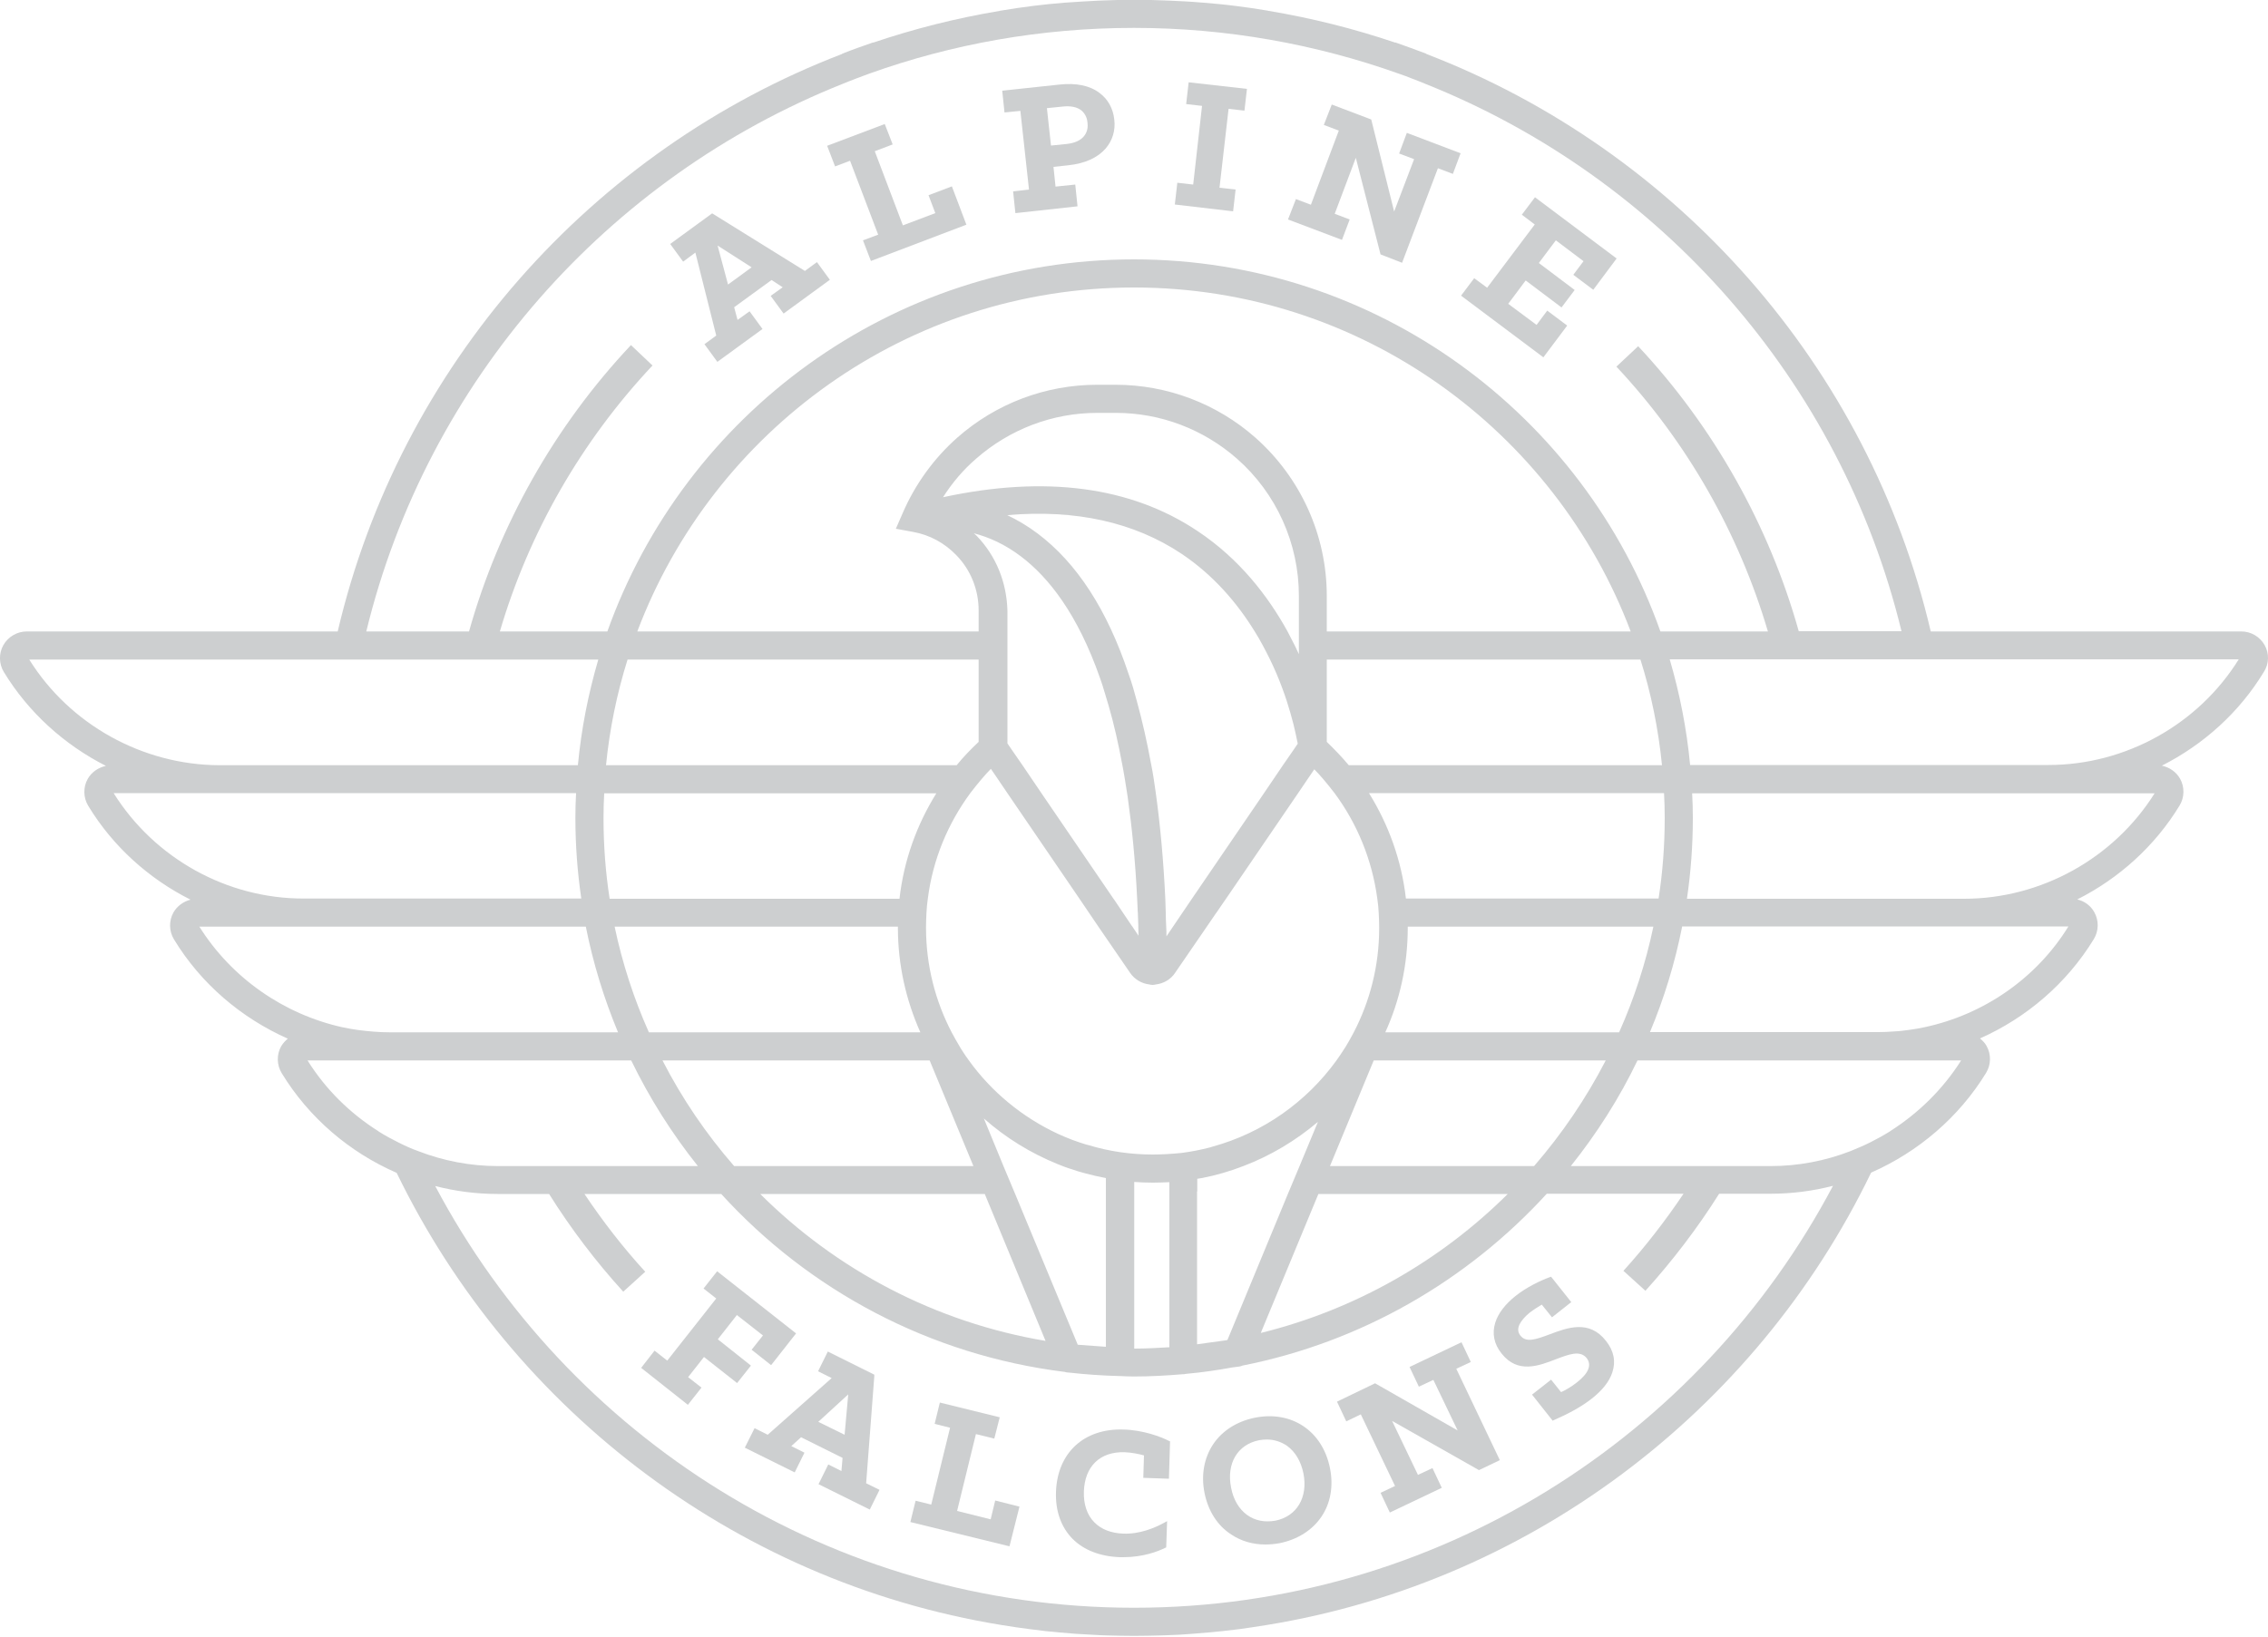 <?xml version="1.0" encoding="utf-8"?>
<!-- Generator: Adobe Illustrator 20.1.0, SVG Export Plug-In . SVG Version: 6.00 Build 0)  -->
<svg version="1.1" id="Layer_1" xmlns="http://www.w3.org/2000/svg" xmlns:xlink="http://www.w3.org/1999/xlink" x="0px" y="0px"
	 viewBox="0 0 1000 722" style="enable-background:new 0 0 1000 722;" xml:space="preserve">
<style type="text/css">
	.st0{fill:#CDCFD0;}
</style>
<g>
	<path class="st0" d="M306.6,111.4l9.2,36.6l-5.2,3.8l5.7,7.8l19.9-14.5l-5.7-7.8l-5.3,3.8l-1.5-5.6l16.5-12l4.9,3.2l-5.3,3.8
		l5.7,7.8l20.4-14.9l-5.7-7.8l-5.3,3.9L314,94.1l-18.5,13.5l5.7,7.8L306.6,111.4z M321,125.5l-4.6-17.2l15,9.6L321,125.5z"/>
	<polygon class="st0" points="374.8,70.9 387.2,103.5 380.5,106 384,115.1 426.1,99.1 419.7,82.2 409.4,86.1 412.4,94 398.1,99.4 
		385.7,66.7 393.6,63.7 390.1,54.7 364.7,64.3 368.2,73.4 	"/>
	<path class="st0" d="M449.9,48.9l3.8,34.7l-7,0.8l1,9.6l27.4-3l-1-9.6l-8.7,0.9l-0.9-8.7l6.5-0.7c7.4-0.8,12.9-3.3,16.5-7.4
		c3-3.5,4.4-8,3.8-12.8c-0.5-4.8-2.8-9-6.5-11.7c-4.3-3.3-10.3-4.5-17.7-3.7l-25.2,2.7l1,9.6L449.9,48.9z M461.6,47.7l6.9-0.7
		c3.6-0.4,6.4,0.2,8.3,1.7c1.9,1.6,2.6,3.8,2.7,5.4c0.2,1.6,0.1,3.9-1.5,5.9c-1.5,1.9-4.1,3.1-7.7,3.5l-6.9,0.7L461.6,47.7z"/>
	<polygon class="st0" points="544.8,83.6 537.7,82.8 541.7,48 548.7,48.8 549.8,39.2 524.1,36.3 523,45.9 530,46.7 526.1,81.4 
		519.1,80.6 518,90.2 543.7,93.2 	"/>
	<polygon class="st0" points="595.1,96.8 588.5,94.3 597.8,69.6 608.7,112.2 618.2,115.9 634,74.2 640.6,76.7 644,67.6 620.3,58.6 
		616.9,67.7 623.5,70.2 614.7,93.3 604.7,53.1 604.6,52.7 587.2,46.1 583.7,55.1 590.3,57.6 578,90.3 571.4,87.8 567.9,96.8 
		591.7,105.8 	"/>
	<polygon class="st0" points="691,143.6 682.2,137 677.5,143.3 665,134 672.7,123.7 688.5,135.6 694.3,127.9 678.5,116 686,106 
		698.2,115.2 693.7,121.2 702.5,127.8 712.8,114 676.8,87 671,94.7 676.7,99 655.7,126.9 650,122.7 644.2,130.4 680.5,157.6 	"/>
	<path class="st0" d="M998.5,284.5c-2.1-3.7-6-6-10.3-6H851.3h0c-27.4-117-111.9-212.2-222.4-254.7c0,0,0-0.1,0-0.1l0,0
		c-4.5-1.7-9.1-3.4-13.7-5l0,0.1c-18-6.1-36.7-10.8-55.8-14c-0.1,0-0.3,0-0.4-0.1c-4.7-0.8-9.5-1.5-14.3-2.1c0,0,0,0-0.1,0
		c-4.5-0.6-9.1-1-13.7-1.4c-0.5,0-1-0.1-1.5-0.1c-4.4-0.4-8.8-0.6-13.2-0.8c-0.9,0-1.7-0.1-2.6-0.1c-4.5-0.2-9-0.3-13.5-0.3
		c0,0,0,0,0,0c0,0,0,0,0,0c-4.5,0-9,0.1-13.5,0.3c-0.9,0-1.7,0.1-2.6,0.1c-4.4,0.2-8.9,0.5-13.3,0.8c-0.5,0-1,0.1-1.5,0.1
		c-4.6,0.4-9.1,0.8-13.7,1.4c0,0,0,0,0,0c-4.8,0.6-9.6,1.3-14.3,2.1c-0.1,0-0.3,0-0.4,0.1c-19.2,3.2-37.8,7.9-55.8,14l0-0.1
		c-4.6,1.6-9.2,3.2-13.7,5l0,0c0,0,0,0.1,0,0.1c-110.5,42.4-195,137.7-222.4,254.7h0H11.8c-4.2,0-8.2,2.3-10.3,6
		c-2.1,3.7-2,8.3,0.2,11.9c10.9,17.9,26.7,32.1,45,41.4c-3.3,0.7-6.3,2.7-8,5.7c-2.1,3.7-2,8.3,0.2,11.9
		c10.9,18,26.8,32.2,45.1,41.4c-3.1,0.8-5.9,2.8-7.5,5.6c-2.1,3.7-2,8.3,0.2,11.9c11.9,19.6,29.7,34.7,50.2,43.8
		c-1.1,0.9-2.1,2-2.9,3.3c-2.1,3.7-2,8.3,0.2,11.9c12,19.7,29.9,34.9,50.5,43.9c0.1,0,0.1,0.1,0.2,0.1
		C226.1,622.8,327.1,700,447.3,717.6c0.2,0,0.4,0.1,0.6,0.1c3.8,0.6,7.7,1,11.5,1.5c0.5,0.1,1.1,0.1,1.6,0.2c4,0.4,8.1,0.8,12.2,1.1
		c0.4,0,0.9,0.1,1.3,0.1c3.5,0.2,7,0.4,10.6,0.6c1,0,2,0.1,3,0.1c4,0.1,7.9,0.2,11.9,0.2c0,0,0,0,0,0c4,0,8-0.1,11.9-0.2
		c1,0,2-0.1,3-0.1c3.5-0.1,7.1-0.3,10.6-0.6c0.4,0,0.9-0.1,1.3-0.1c4.1-0.3,8.1-0.7,12.2-1.1c0.6-0.1,1.1-0.1,1.7-0.2
		c3.9-0.4,7.7-0.9,11.5-1.5c0.2,0,0.4-0.1,0.6-0.1C672.9,700,774,622.8,825,517.2c0.1,0,0.1-0.1,0.2-0.1
		c20.6-9.1,38.5-24.3,50.5-43.9c2.2-3.6,2.3-8.2,0.2-11.9c-0.7-1.3-1.7-2.3-2.9-3.3c20.5-9.1,38.2-24.2,50.2-43.8
		c2.2-3.6,2.3-8.2,0.2-11.9c-1.6-2.9-4.4-4.9-7.5-5.6c18.4-9.3,34.2-23.5,45.1-41.4c2.2-3.6,2.3-8.2,0.2-11.9c-1.7-3-4.7-5-8-5.7
		c18.3-9.3,34.1-23.4,45-41.4C1000.5,292.7,1000.6,288.2,998.5,284.5z M371.5,37c1.9-0.8,3.8-1.5,5.8-2.3c2-0.7,3.9-1.5,5.9-2.2
		c36.5-13.1,75.9-20.2,116.8-20.2s80.3,7.2,116.8,20.2c2,0.7,4,1.4,5.9,2.2c1.9,0.7,3.9,1.5,5.8,2.3
		c103.8,41.4,183.2,131.2,209.9,241.4h-45.3c-13.1-46.7-37.5-90.1-70.8-125.7l-9.6,9c31.1,33.2,54,73.4,66.8,116.8h-47.4
		C698.3,183,607,114.4,500,114.4S301.8,183,267.8,278.5h-47.4c12.8-43.6,36-84,67.3-117.3l-9.5-9c-33.6,35.7-58.2,79.3-71.4,126.3
		h-45.3C188.3,168.2,267.7,78.4,371.5,37z M508.3,509.2c-9.8,0-19.3-1.4-28.2-4.1c-0.4-0.1-0.8-0.2-1.2-0.3
		c-2.1-0.6-4.2-1.4-6.2-2.1c-2.1-0.8-4.2-1.7-6.2-2.6c-15.7-7.3-29.3-18.5-39.3-32.4c-1-1.3-1.9-2.7-2.8-4.1
		c-0.5-0.7-0.9-1.4-1.3-2.1c-1.2-2-2.4-4.1-3.5-6.2c-7.2-13.8-11.3-29.5-11.3-46.1c0-0.2,0-0.3,0-0.5c0-2.1,0.1-4.1,0.2-6.2
		c0.1-2.1,0.3-4.1,0.6-6.2c2.2-17.3,8.9-33.2,18.8-46.6c1.6-2.1,3.3-4.2,5-6.2c1.3-1.5,2.6-3,4-4.4l3,4.4l4.2,6.2l31.8,46.6l4.2,6.2
		l4.2,6.2l14,20.4c2,2.9,5.1,4.7,8.5,5.1c0.5,0.1,0.9,0.2,1.4,0.2c0.5,0,0.9-0.1,1.4-0.2c3.4-0.4,6.6-2.2,8.5-5.1l14-20.4l4.1-6
		l0.1-0.1l3.5-5.1l0.7-1l31.8-46.6l4.2-6.2l3-4.4c1.4,1.4,2.7,2.9,4,4.4c1.7,2,3.4,4.1,5,6.2c9.9,13.4,16.5,29.3,18.8,46.6
		c0.3,2,0.5,4.1,0.6,6.2c0.1,2,0.2,4.1,0.2,6.2c0,0.2,0,0.3,0,0.5c0,16.6-4.1,32.3-11.3,46.1c-1.1,2.1-2.3,4.2-3.5,6.2
		c-0.1,0.2-0.3,0.4-0.4,0.6c-1.2,1.9-2.4,3.7-3.7,5.5c-13.2,18.2-32.3,31.8-54.5,37.9c-0.4,0.1-0.9,0.3-1.3,0.4
		c-2,0.5-4.1,1-6.2,1.4c-2,0.4-4.1,0.7-6.2,1C516.9,508.9,512.6,509.2,508.3,509.2z M515.6,521.4v72.8c-5.1,0.3-10.3,0.6-15.5,0.6
		c0,0,0,0,0,0v-73.5c2.7,0.2,5.5,0.3,8.3,0.3C510.7,521.6,513.1,521.5,515.6,521.4z M585,278.5v-15.7c0-26.7-11.5-52.1-31.5-69.8
		c-17-15-38.9-23.3-61.6-23.3h-8.2c-22.7,0-44.6,8.3-61.6,23.3c-10.3,9.1-18.6,20.6-24,33.1l-3.1,7.1l7.6,1.4
		c7.3,1.3,13.9,4.9,19.1,10.3c6.4,6.6,9.8,15.3,9.8,24.4v9.2H281c33.4-88.5,118.9-151.7,219-151.7c100.1,0,185.6,63.2,219,151.7H585
		z M723.3,290.9c4.7,14.9,7.9,30.5,9.5,46.6H594.7c-3-3.6-6.3-7-9.7-10.3v-36.3H723.3z M430.6,236.3c-0.4-0.4-0.8-0.7-1.2-1.1
		c6.5,1.7,13.7,4.8,21,10.4c11.8,9,24.7,25,34.7,53.7c0.7,1.9,1.3,3.9,1.9,5.9c0.6,1.9,1.2,3.9,1.8,6c2.3,7.9,4.3,16.7,6.1,26.4
		c0.2,0.9,0.3,1.8,0.5,2.7c0.2,1.2,0.4,2.3,0.6,3.5c0.4,2.5,0.8,5,1.2,7.6c1.9,13.5,3.4,28.4,4.2,45.2c0.1,1.4,0.1,2.8,0.2,4.2
		c0,0.6,0,1.2,0.1,1.9c0,0,0,0.1,0,0.1c0.1,1.8,0.1,3.5,0.2,5.3c0,0.3,0,0.5,0,0.8c0,0,0,0.1,0,0.1c0,1.2,0.1,2.5,0.1,3.7l-2.5-3.7
		l-0.1-0.2l-0.4-0.5l-3.7-5.5l-4.1-6.1l-0.1-0.1l-31.8-46.6l-4.2-6.2l-4.2-6.2l-4.5-6.5l-2.2-3.2v-2.9v-7.6v-26.3v-6.2v-6.2v-9.2
		C443.9,256.9,439.2,245.2,430.6,236.3z M501.3,309.4c-0.6-2-1.1-4.1-1.7-6.1c-0.6-2.1-1.3-4.1-2-6.1c-9.4-28.2-22.8-48.9-40.1-61.9
		c-4.5-3.4-9-6-13.4-8.1c30.2-2.6,55.9,3.1,76.8,17c14.2,9.5,24.6,21.8,32.2,34.1c1.3,2.1,2.5,4.1,3.6,6.2c1.1,2.1,2.2,4.1,3.2,6.2
		c4.3,8.8,7.2,17.2,9.1,23.9c1,3.5,1.8,6.6,2.3,9.1c0.4,1.8,0.7,3.2,0.9,4.3l-1.9,2.8l-4.5,6.5l-4.2,6.2l-4.2,6.2l-31.8,46.6
		l-4.2,6.2l-4.2,6.2l-2.9,4.3c0-1.4,0-2.9-0.1-4.3c-0.1-2.1-0.2-4.1-0.2-6.2c-0.1-2.1-0.1-4.2-0.2-6.2c-0.8-16.7-2.2-32.2-4.2-46.6
		c-0.3-2.1-0.6-4.2-0.9-6.2c-0.3-2.1-0.7-4.1-1.1-6.2C505.8,327.5,503.7,318.1,501.3,309.4z M570.9,284.7c-1-2-2.1-4.1-3.2-6.2
		c-8.6-15.6-21.2-32-39.7-44.3c-29.5-19.7-67.2-24.6-112.2-14.9c4-6.3,8.9-12.1,14.6-17c14.8-13,33.7-20.2,53.4-20.2h8.2
		c19.7,0,38.6,7.2,53.4,20.2c17.4,15.3,27.3,37.4,27.3,60.5v15.7v6.2v3.8C572.1,287.2,571.5,285.9,570.9,284.7z M431.5,290.9v36.3
		c-3.4,3.2-6.7,6.6-9.7,10.3H267.2c1.6-16.1,4.8-31.6,9.5-46.6H431.5z M412.9,349.8c-8.6,13.8-14.4,29.6-16.3,46.6H268.8
		c-1.8-11.6-2.7-23.5-2.7-35.6c0-3.7,0.1-7.3,0.3-10.9H412.9z M395.9,408.7c0,0.2,0,0.3,0,0.5c0,16.4,3.6,32,9.9,46.1l0,0H286.1
		c-6.6-14.8-11.7-30.4-15.1-46.6H395.9z M409.9,467.7l19.3,46.6H323.7c-12.3-14.1-23-29.8-31.6-46.6H409.9z M434.2,526.6l26.8,64.8
		c-48.7-8.2-92.3-31.4-125.8-64.8H434.2z M447.6,526.6l-2.6-6.2l-2.6-6.2l-8.6-20.9c9.6,8.5,20.6,15.3,32.7,20.2
		c2,0.8,4,1.6,6.1,2.2c2,0.7,3.9,1.3,5.9,1.8c3,0.8,6,1.5,9.1,2.1v74.4l-12.4-0.9c0,0,0,0,0,0L447.6,526.6z M527.9,525.5v-5.6
		c0.6-0.1,1.3-0.2,1.9-0.3c6.3-1.2,12.5-3,18.4-5.3c12.1-4.6,23.2-11.3,32.9-19.5l-8.1,19.5l-2.6,6.2l-2.6,6.2l-26.6,64.3
		c-0.4,0.1-0.7,0.1-1.1,0.2l-12.3,1.7V525.5z M581.3,526.6h83.5c-29.6,29.4-67.1,51-108.9,61.3L581.3,526.6z M586.4,514.3l19.3-46.6
		H708c-8.7,16.8-19.3,32.4-31.6,46.6H586.4z M610.8,455.3c6.4-14.1,9.9-29.7,9.9-46.1c0-0.2,0-0.3,0-0.5H729
		c-3.4,16.2-8.5,31.8-15.1,46.6H610.8z M619.9,396.4c-1.9-16.9-7.7-32.8-16.3-46.6h130.1c0.2,3.6,0.3,7.3,0.3,10.9
		c0,12.1-0.9,24-2.7,35.6H619.9z M12.9,290.9h133.2h0h6.3h6.3h105.1c-4.4,15-7.5,30.6-9,46.6H152.5h-6.2h-6.3h0H96.8
		C62.9,337.4,30.8,319.6,12.9,290.9z M50.1,349.8h46.8h42.6h0h6.3h6.2h102c-0.2,3.6-0.3,7.3-0.3,10.9c0,12.1,0.9,24,2.6,35.6H153.5
		h-6.2H141h0h-7C100.1,396.4,68.1,378.6,50.1,349.8z M87.9,408.7h46.1h8.4h0h6.3h6.2h103.4c3.2,16.1,8,31.7,14.2,46.6H171.9
		c-2.4,0-4.8-0.1-7.2-0.3c-2.2-0.2-4.5-0.4-6.7-0.7c-2.3-0.3-4.5-0.7-6.8-1.2c0,0,0,0-0.1,0C125.3,447.4,102.2,431.5,87.9,408.7z
		 M175.7,503.9c-3-1.5-6-3.1-8.8-4.9c0,0-0.1-0.1-0.1-0.1c-12.5-7.9-23.2-18.4-31.2-31.2h19.9h0.1h6.5h6.6h3.4h106.2
		c8.1,16.7,18,32.3,29.4,46.6h-88.1c-12.2,0-24.1-2.3-35.2-6.6C181.3,506.6,178.5,505.3,175.7,503.9z M500,709.1
		c-133.5,0-249.6-75.5-308.1-186c8.9,2.3,18.2,3.5,27.5,3.5h22.7c9.6,15.3,20.6,29.8,32.7,43.1l9.7-8.8
		c-9.8-10.7-18.7-22.2-26.8-34.3h60.3c38.6,42.4,91.8,71.1,151.6,78.5c0.3,0.1,0.5,0.2,0.8,0.2l1.2,0.1c7.1,0.8,14.4,1.3,21.7,1.5
		l0,0c0,0,0,0,0,0c0.1,0,0.3,0,0.4,0c0,0,0,0,0,0c2.1,0.1,4.1,0.2,6.2,0.2c7.3,0,14.4-0.4,21.6-1c0.1,0,0.1,0,0.2,0
		c0.3,0,0.6,0,0.8-0.1l0.8-0.1c6.8-0.6,13.5-1.6,20.1-2.8l3.1-0.4c0.5-0.1,0.9-0.2,1.3-0.4c52.6-10.4,99.3-37.6,134.2-75.8h60.3
		c-8,11.9-16.9,23.4-26.5,34l9.7,8.8c12-13.3,23-27.7,32.5-42.8h22.7c9.4,0,18.6-1.2,27.5-3.5C749.7,633.6,633.5,709.1,500,709.1z
		 M833.4,498.9c0,0-0.1,0.1-0.1,0.1c-2.9,1.8-5.8,3.4-8.8,4.9c-2.8,1.4-5.7,2.6-8.6,3.8c-11.1,4.3-23,6.6-35.2,6.6h-88.1
		c11.4-14.3,21.4-29.9,29.4-46.6h106.2h3.4h6.6h6.5h0.1h19.9C856.6,480.5,845.8,491,833.4,498.9z M848.8,453
		C848.8,453.1,848.8,453.1,848.8,453c-2.3,0.5-4.5,0.9-6.8,1.2c-2.2,0.3-4.4,0.6-6.7,0.7c-2.4,0.2-4.8,0.3-7.2,0.3H727.5
		c6.2-14.8,11-30.4,14.2-46.6H845h6.2h6.3h0h8.4h46.1C897.9,431.5,874.7,447.4,848.8,453z M866,396.4h-7h0h-6.2h-6.2H743.8
		c1.7-11.6,2.6-23.5,2.6-35.6c0-3.7-0.1-7.3-0.3-10.9h102h6.2h6.3h0h42.6H950C932,378.6,899.9,396.4,866,396.4z M903.2,337.4H860h0
		h-6.3h-6.2H745.2c-1.5-16-4.6-31.6-9-46.6h105.1h6.3h6.3h0h133.2C969.2,319.6,937.1,337.4,903.2,337.4z"/>
	<polygon class="st0" points="316.5,590.7 324.9,580 336.4,589 331.4,595.3 340,602.1 351,588.1 316.2,560.7 310.2,568.3 
		315.8,572.7 294.2,600.1 288.6,595.7 282.7,603.3 303.3,619.6 309.3,612 303.4,607.4 310.4,598.5 325,610 331.1,602.3 	"/>
	<path class="st0" d="M385.5,606.9l0-0.6L365,596.1l-4.3,8.7l6,3l-28.2,25l-5.8-2.9l-4.3,8.6l22,10.9l4.3-8.7l-5.8-2.9l4.3-3.9
		l18.3,9.1l-0.5,5.8l-5.8-2.9l-4.3,8.7l22.6,11.2l4.3-8.7l-5.9-2.9L385.5,606.9z M374,615l-1.6,17.8l-11.6-5.7L374,615z"/>
	<polygon class="st0" points="436.8,670.1 422,666.4 430.3,632.5 438.4,634.5 440.8,625.1 414.4,618.6 412.1,628 418.9,629.7 
		410.6,663.6 403.7,661.9 401.4,671.3 445.1,682 449.5,664.5 438.8,661.8 	"/>
	<path class="st0" d="M495.4,630.5c-17.5-0.6-29.2,10.3-29.8,27.5c-0.3,8.5,2.3,15.6,7.3,20.7c5,5,12.2,7.8,21,8.1
		c0.5,0,0.9,0,1.4,0c8.6,0,15.2-2.5,18.4-4.1l0.5-0.2l0.4-11.6l-1.3,0.7c-4.2,2.3-10.8,5.1-18.1,4.8c-5.3-0.2-9.7-1.9-12.7-5
		c-3.2-3.2-4.8-8-4.6-13.6c0.4-11.2,7.2-17.6,17.9-17.3c3.1,0.1,6.4,0.8,8.6,1.4l-0.3,9.9l11.3,0.4l0.5-16.5l-0.5-0.2
		C511.9,633.7,504,630.7,495.4,630.5z"/>
	<path class="st0" d="M553.2,625.3c-7.8,1.6-14.3,5.7-18.3,11.7c-4,6-5.4,13.6-3.8,21.5c1.6,7.9,5.7,14.4,11.8,18.3
		c4.3,2.9,9.5,4.4,15,4.4c2.1,0,4.2-0.2,6.4-0.6c7.8-1.6,14.3-5.7,18.3-11.6c4.1-6,5.4-13.6,3.8-21.5
		C583.1,631.1,569.5,622,553.2,625.3z M549.9,668.2c-3.6-2.6-6.1-6.8-7.1-12.1c-2.1-10.6,2.8-19,12.4-20.9c1.1-0.2,2.3-0.3,3.4-0.3
		c3.2,0,6.3,1,8.9,2.8c3.6,2.6,6.1,6.8,7.2,12.1c2.1,10.6-2.9,19-12.4,20.9C557.6,671.5,553.4,670.7,549.9,668.2z"/>
	<polygon class="st0" points="648.5,600.7 644.4,592 621.5,602.9 625.6,611.6 632,608.6 642.7,630.9 606.3,610.1 589.5,618.2 
		593.6,626.9 600,623.8 615.1,655.4 608.7,658.4 612.8,667.1 635.7,656.2 631.6,647.5 625.2,650.5 613.8,626.7 652.1,648.4 
		661.3,644 642.1,603.7 	"/>
	<path class="st0" d="M683.3,588.5c-6.4,2.4-10.4,3.7-12.9,0.6c-1.2-1.5-1.3-3.1-0.4-5c0.8-1.6,2.3-3.4,4.4-5.1
		c1.8-1.4,3.9-2.7,5.4-3.6l4.5,5.6l8.5-6.7l-8.9-11.2l-0.6,0.2c-4.1,1.5-10.2,4.4-15.1,8.3c-4.5,3.6-7.6,7.6-8.9,11.7
		c-1.5,4.8-0.6,9.5,2.8,13.7c7.1,9,16.4,5.4,23.9,2.5c5.8-2.2,10.7-4.1,13.6-0.5c2.3,3,0.9,6.6-4.3,10.7c-2.8,2.2-5.4,3.6-7,4.3
		l-4.4-5.5l-8.4,6.6l9.1,11.5l0.6-0.3c5.2-2.3,11.2-5.2,16.6-9.4c4.7-3.7,7.8-7.6,9.1-11.6c1.6-4.8,0.7-9.5-2.8-13.9
		C700.7,581.9,691,585.6,683.3,588.5z"/>
</g>
</svg>
